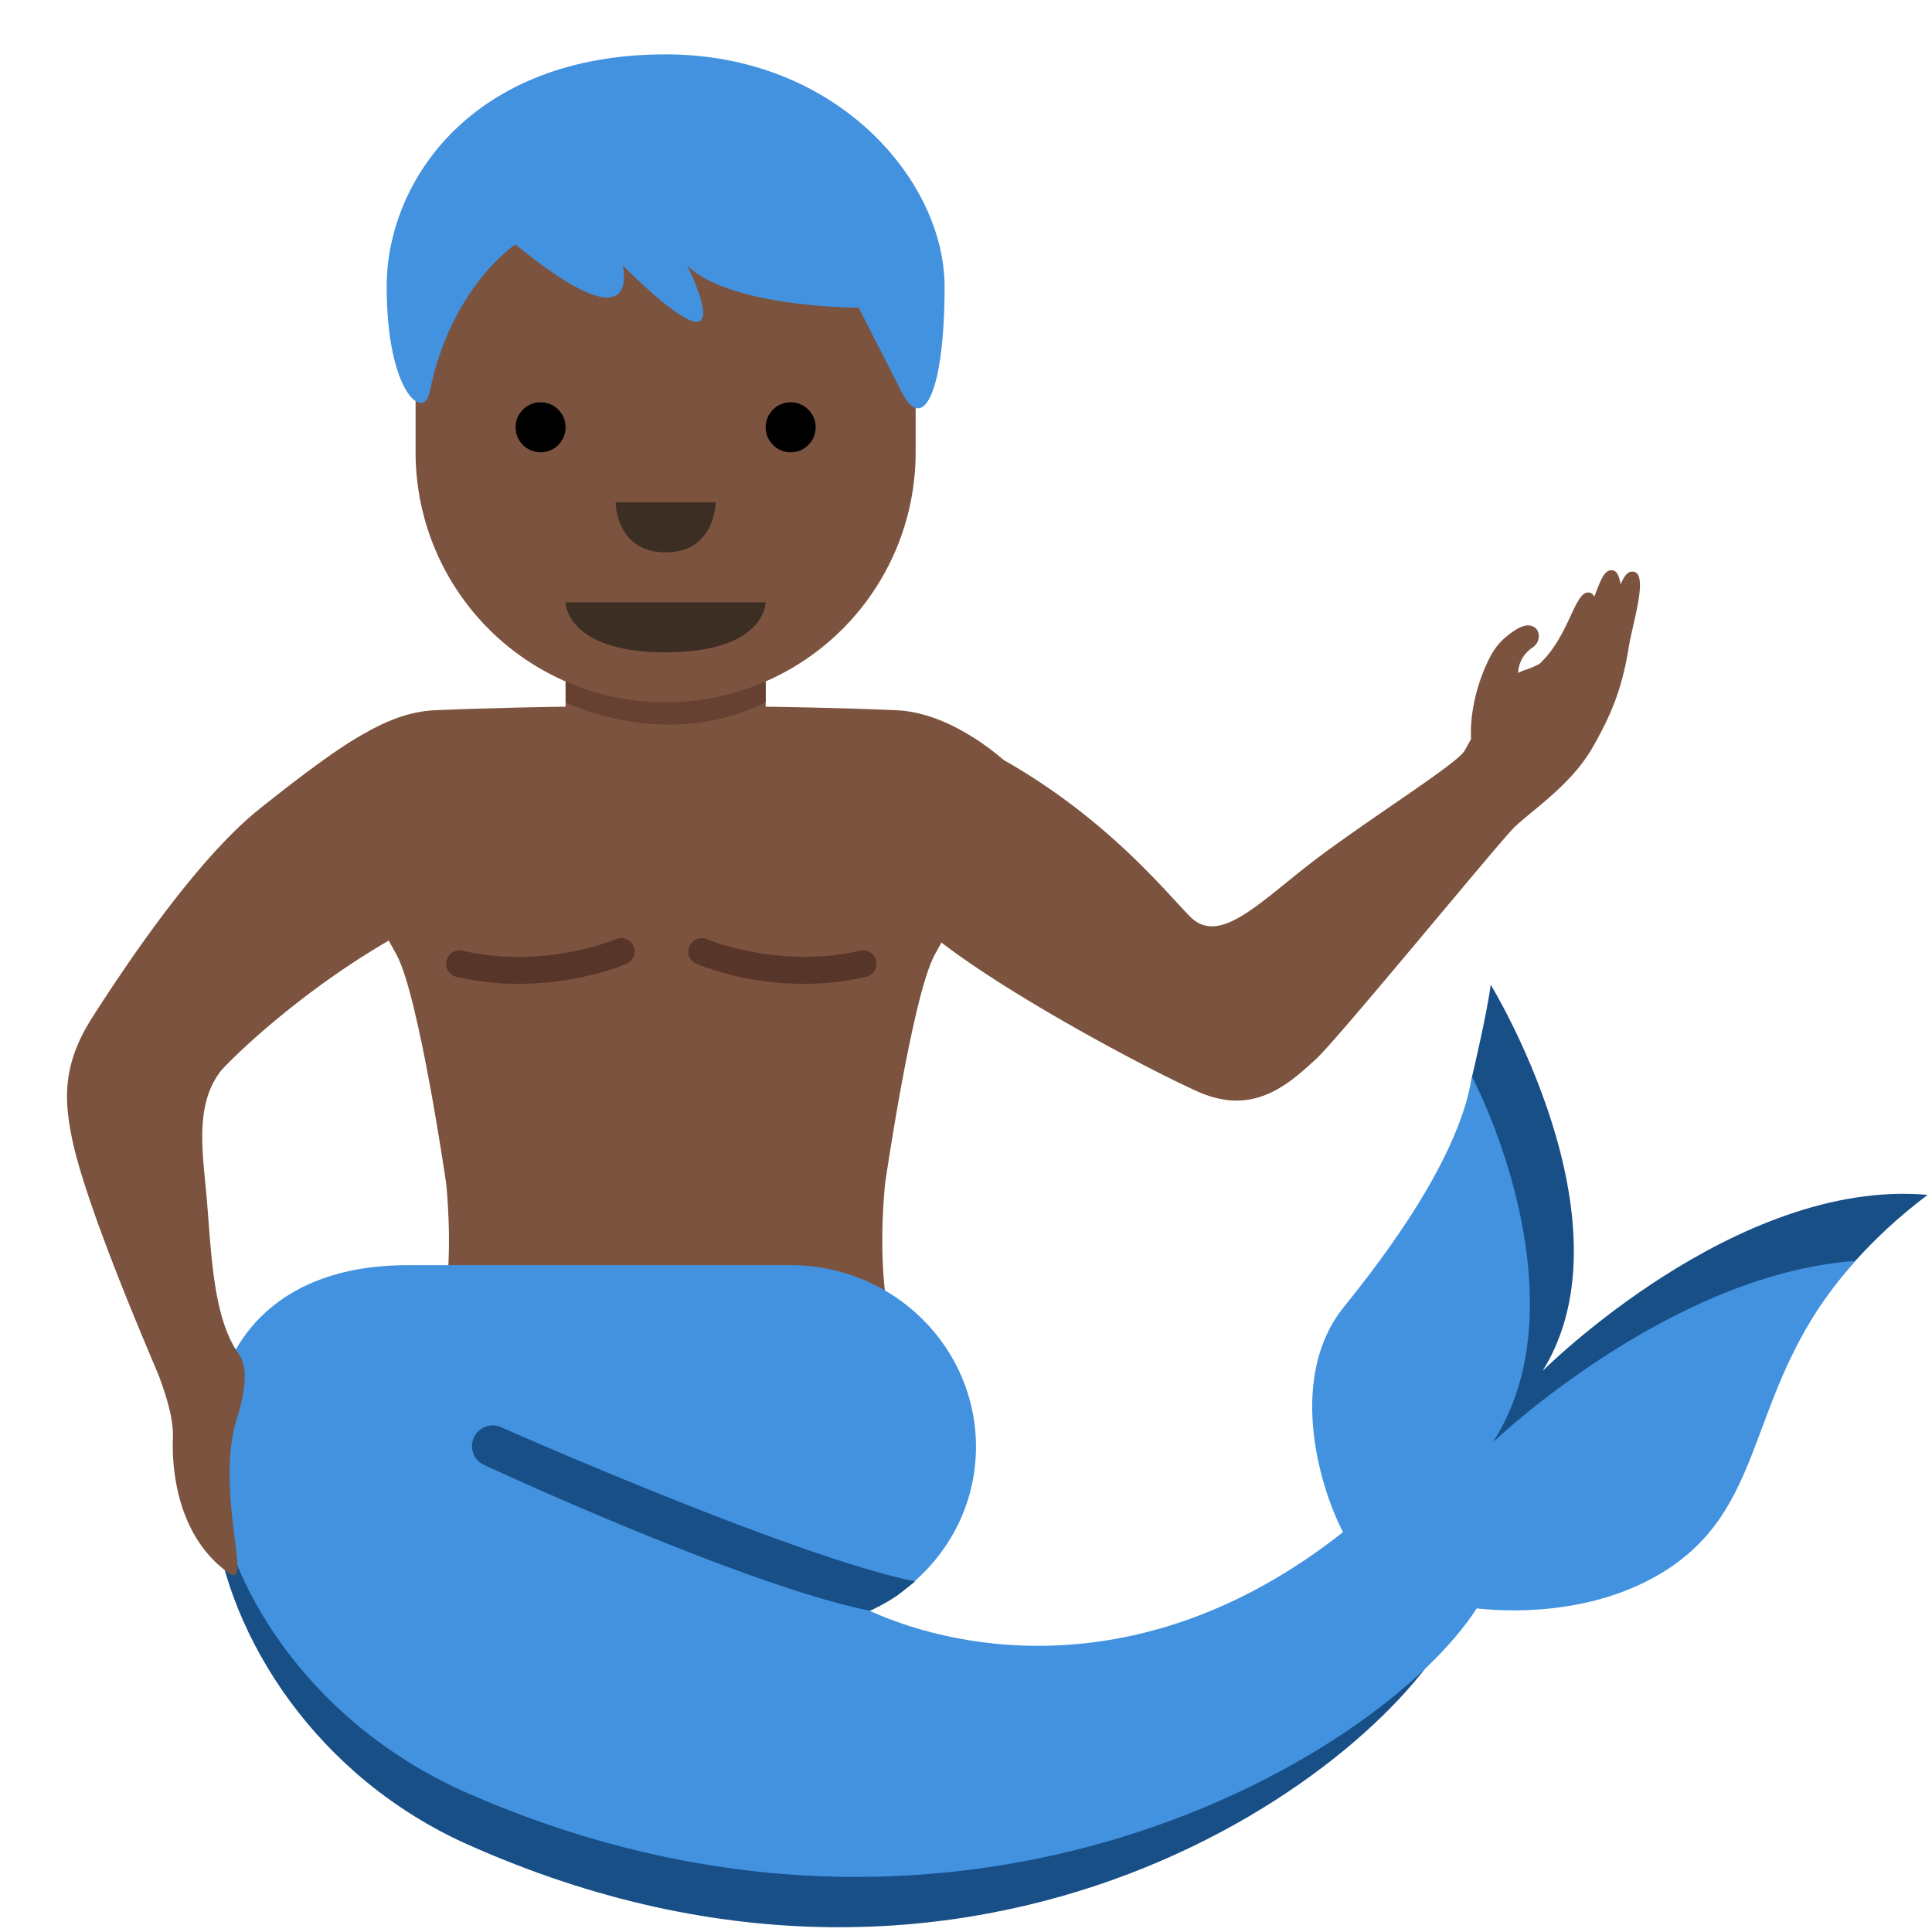 <svg xmlns="http://www.w3.org/2000/svg" viewBox="0 0 36 36"><path fill="#7C533E" d="M16.703 13.234c-2.061-.088-4.3-.078-4.3-.078s-2.24-.01-4.3.078c-.501.021-.979.233-1.35.456-.439.264-.728.544-.728.544.105 1.368 1.219 3.286 1.368 3.564.418.78.922 4.264.922 4.264.114 1.201 0 2 0 2h8.176s-.114-.799 0-2c0 0 .504-3.484.922-4.264.149-.278 1.263-2.196 1.368-3.564 0 0-.984-.953-2.078-1z"/><path fill="#583529" d="M14.985 18.332a5.505 5.505 0 01-2.014-.374.25.25 0 01.198-.459c.014.006 1.35.565 2.857.215a.25.25 0 01.3.187.25.25 0 01-.187.3 5.026 5.026 0 01-1.154.131zm-5.324 0c-.36 0-.75-.036-1.155-.13a.25.25 0 01-.187-.3.251.251 0 01.3-.187c1.516.353 2.844-.209 2.857-.215a.25.25 0 01.199.459c-.047.02-.883.373-2.014.373z"/><path fill="#184F87" d="M28.744 25.545c1.738-2.783-.967-7.196-.967-7.196-.067.534-.348 1.714-.348 1.714-.163.998-.678 2.566-2.219 4.469-1.049 1.294 4.467 5.504 5.708 4.687 1.937-1.276 1.587-3.432 3.655-5.726.367-.407.8-.817 1.346-1.228-3.575-.319-7.175 3.28-7.175 3.28zm-3.123 3.078c-4.478 3.618-9.355 2.292-10.385 1.38l-7.644-5.978c-5.516 0-4.48 7.846 1.132 10.349 9.576 4.271 17.103-1.423 18.399-4.18l-1.502-1.571z"/><path fill="#4292E0" d="M27.814 26.878c1.408-2.155.357-5.346-.385-6.815-.163.998-.843 2.383-2.384 4.286-1.049 1.294-.483 3.302-.021 4.199l.001.001c-3.596 2.842-7.065 2.264-8.825 1.464 1.17-.542 1.986-1.7 1.986-3.053 0-1.87-1.547-3.385-3.454-3.385h-7.14c-5.516 0-4.48 7.39 1.132 9.843 9.165 4.007 17-.67 18.793-3.448.863.096 2.363.056 3.573-.741 1.937-1.276 1.414-3.441 3.482-5.734-3.483.249-6.758 3.383-6.758 3.383z"/><path fill="#184F87" d="M16.212 30.014c-2.309-.46-6.994-2.625-7.193-2.717a.385.385 0 01-.188-.512.384.384 0 01.513-.188c.048.022 5.488 2.428 7.707 2.869 0 0-.158.133-.336.267a3.64 3.64 0 01-.503.281z"/><path fill="#7C533E" d="M7.482 17.392c-1.878 1.035-3.267 2.429-3.38 2.58-.477.637-.324 1.509-.251 2.345.086.995.112 2.231.595 2.908.198.277.107.759-.032 1.208-.419 1.353.306 3.199-.145 2.882-.918-.644-1.074-1.83-1.047-2.528.015-.393-.166-.884-.257-1.138-.059-.16-1.348-3.094-1.622-4.431-.148-.722-.186-1.381.379-2.263.621-.971 1.939-2.945 3.117-3.885.989-.789 1.564-1.189 1.914-1.38 1.57-.857 1.389 3.338.729 3.702zm22.917-6.74c-.084.009-.143.102-.203.238-.023-.164-.074-.276-.184-.264-.129.013-.201.22-.304.492-.027-.047-.062-.079-.117-.078-.261.009-.349.811-.909 1.334-.081.036-.154.078-.248.104-.059.016-.098.041-.146.061a.589.589 0 01.271-.474c.239-.166.089-.586-.314-.331-.289.183-.41.365-.501.55-.255.519-.354 1.058-.333 1.487l-.119.215c-.139.242-1.626 1.17-2.696 1.967-1.066.793-1.846 1.694-2.415 1.132-.396-.391-1.462-1.74-3.322-2.833-1.124-.661-2.733-.866-2.733-.866-.807.662.226 3.019.812 3.647.981 1.051 4.341 2.844 5.388 3.31s1.704-.161 2.196-.609c.403-.366 3.434-4.072 3.703-4.326.365-.344 1.063-.797 1.457-1.491.338-.596.543-1.079.667-1.855.071-.456.402-1.447.05-1.41zm-19.86-.361v3.727a1.864 1.864 0 103.728 0v-3.727h-3.728z"/><path fill="#664131" d="M14.267 9.36l-3.727.017v3.71s1.864.932 3.727 0V9.36z"/><path fill="#7C533E" d="M17.062 4.701l-9.318-.827v4.554a4.658 4.658 0 109.318 0V4.701z"/><path fill="#3D2E24" d="M14.267 11.223h-3.728s0 .932 1.864.932 1.864-.932 1.864-.932z"/><circle cx="10.073" cy="7.962" r=".466"/><circle cx="14.733" cy="7.962" r=".466"/><path fill="#3D2E24" d="M11.471 9.36h1.864s0 .932-.932.932-.932-.932-.932-.932z"/><path fill="#4292E0" d="M12.403 1.013c3.199 0 5.198 2.36 5.198 4.327s-.4 2.754-.8 1.967l-.8-1.573s-2.399 0-3.198-.787c0 0 1.2 2.36-1.2 0 0 0 .4 1.574-1.999-.393 0 0-1.2.787-1.599 2.753-.111.546-.8 0-.8-1.967 0-1.966 1.6-4.327 5.198-4.327"/></svg>